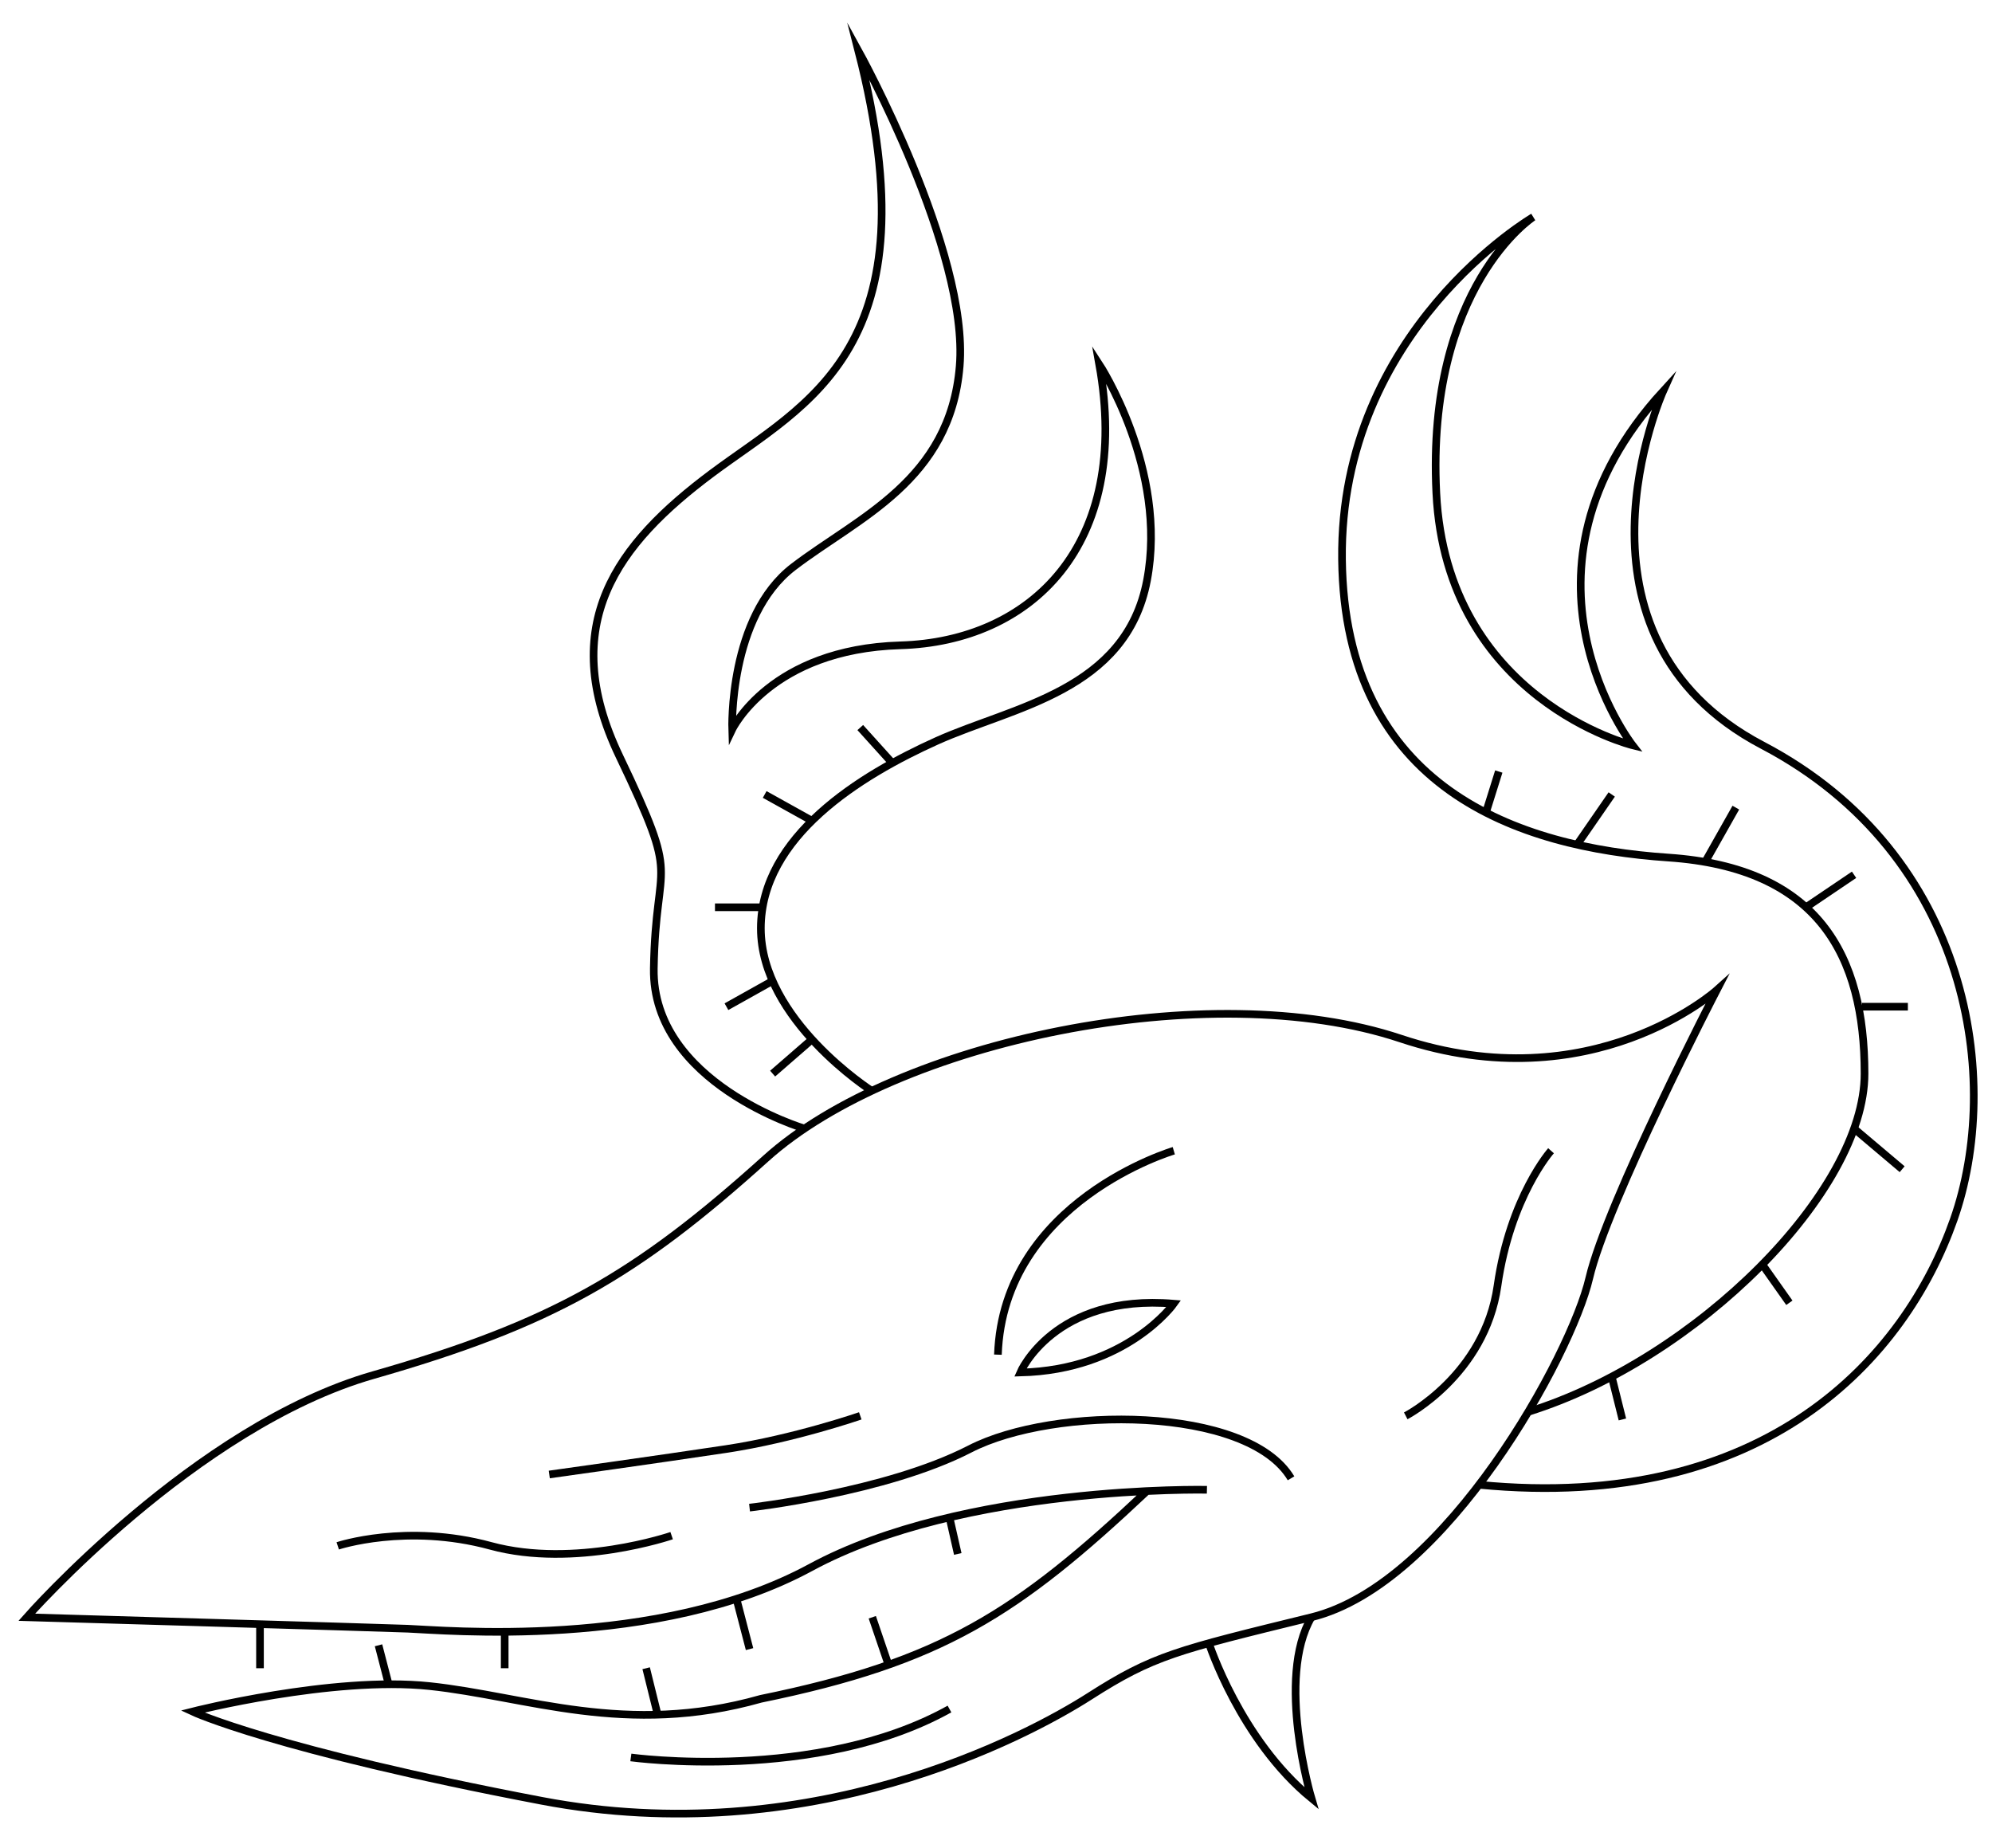 <?xml version="1.0" encoding="utf-8"?>
<!-- Generator: Adobe Illustrator 15.0.0, SVG Export Plug-In . SVG Version: 6.00 Build 0)  -->
<!DOCTYPE svg PUBLIC "-//W3C//DTD SVG 1.1//EN" "http://www.w3.org/Graphics/SVG/1.1/DTD/svg11.dtd">
<svg version="1.1" id="Layer_1" xmlns="http://www.w3.org/2000/svg" xmlns:xlink="http://www.w3.org/1999/xlink" x="0px" y="0px"
	 width="260.5px" height="241.633px" viewBox="0 0 260.5 241.633" enable-background="new 0 0 260.5 241.633" xml:space="preserve">
<path fill="none" stroke="#000000" stroke-miterlimit="10" d="M149.992,194.969c-17,16-26.825,22.33-50.491,27.164
	c-17.666,5-30.667-0.334-43.334-1.666c-12.667-1.334-31,3.332-31,3.332s10.667,5,45.667,11.668c35,6.666,63.333-8.334,71.667-13.668
	c8.334-5.333,11.333-6,29-10.332c17.667-4.334,34-34.334,36.333-44.334s16.667-37.666,16.667-37.666s-16.333,14.666-41.333,6.333
	s-66,0.333-83,15.667c-17,15.333-28,21.666-51.334,28.333S3.501,211.467,3.501,211.467s45.332,1.333,49.832,1.5
	c4.5,0.166,32.667,2.833,52.667-8c20-10.834,51.833-10.168,51.833-10.168"/>
<path fill="none" stroke="#000000" stroke-miterlimit="10" d="M105.207,147.57c0,0-19.957-5.938-19.707-20.938s3.75-10.5-4.5-27.75
	s-0.293-27.75,12.104-37s29.146-16.25,19.146-55.25c0,0,14.5,26.25,13.25,41.25s-13.25,19.75-21.75,26.25s-8,21.25-8,21.25
	s5-10.5,22-11s30.25-13,26-36.75c0,0,9,13.75,6.25,28.25s-17.5,16.5-27.5,21s-23,12.5-23,24.5s14.501,21.253,14.501,21.253"/>
<line fill="none" stroke="#000000" stroke-miterlimit="10" x1="112.5" y1="95.133" x2="116.69" y2="99.772"/>
<line fill="none" stroke="#000000" stroke-miterlimit="10" x1="100" y1="103.883" x2="106.19" y2="107.324"/>
<line fill="none" stroke="#000000" stroke-miterlimit="10" x1="93.5" y1="118.633" x2="99.5" y2="118.633"/>
<line fill="none" stroke="#000000" stroke-miterlimit="10" x1="95" y1="131.633" x2="101.039" y2="128.255"/>
<line fill="none" stroke="#000000" stroke-miterlimit="10" x1="101.039" y1="140.383" x2="106.19" y2="135.906"/>
<path fill="none" stroke="#000000" stroke-miterlimit="10" d="M199.852,184.608c22.019-6.858,43.981-28.809,43.981-44.226
	s-6-26.916-25.666-28.25s-42.334-9-42.667-39s25-44.75,25-44.75s-14.001,9.084-12.667,36.084S213.5,97.453,213.5,97.453
	s-17.667-22.654,4-46.32c0,0-14.333,31.973,13,46.32c27.333,14.347,31.333,44.014,25,62.014s-24.513,38.355-62.09,34.678"/>
<path fill="none" stroke="#000000" stroke-miterlimit="10" d="M202.833,150.467c0,0-5.334,5.999-7,17.666s-12,17-12,17"/>
<path fill="none" stroke="#000000" stroke-miterlimit="10" d="M44.167,202.133c0,0,9-3,20,0s23.666-1.334,23.666-1.334"/>
<path fill="none" stroke="#000000" stroke-miterlimit="10" d="M98.02,197.133c0,0,17.813-2,28.813-7.666
	c11-5.667,36.333-5.667,42,3.833"/>
<path fill="none" stroke="#000000" stroke-miterlimit="10" d="M71.833,192.8c0,0,14.334-2,23.167-3.333
	c8.833-1.334,17.5-4.334,17.5-4.334"/>
<path fill="none" stroke="#000000" stroke-miterlimit="10" d="M153.5,150.467c0,0-22.292,6.557-23,26.666"/>
<path fill="none" stroke="#000000" stroke-miterlimit="10" d="M153.5,170.467c0,0-6.148,8.666-20.074,9
	C133.426,179.467,137.833,169.133,153.5,170.467z"/>
<path fill="none" stroke="#000000" stroke-miterlimit="10" d="M82.5,229.8c0,0,24.332,3.333,41.666-6.333"/>
<path fill="none" stroke="#000000" stroke-miterlimit="10" d="M158.09,214.857c0,0,4.077,12.608,13.41,20.275
	c0,0-4.664-15.666,0.001-23.666"/>
<line fill="none" stroke="#000000" stroke-miterlimit="10" x1="34" y1="212.133" x2="34" y2="218.133"/>
<line fill="none" stroke="#000000" stroke-miterlimit="10" x1="49.5" y1="215.133" x2="50.824" y2="220.23"/>
<line fill="none" stroke="#000000" stroke-miterlimit="10" x1="66" y1="213.133" x2="66" y2="218.133"/>
<line fill="none" stroke="#000000" stroke-miterlimit="10" x1="84.5" y1="218.133" x2="86.002" y2="224.205"/>
<line fill="none" stroke="#000000" stroke-miterlimit="10" x1="96.31" y1="209.063" x2="98.02" y2="215.633"/>
<line fill="none" stroke="#000000" stroke-miterlimit="10" x1="114.072" y1="211.467" x2="116.188" y2="217.682"/>
<line fill="none" stroke="#000000" stroke-miterlimit="10" x1="124.166" y1="198.411" x2="125.25" y2="203.191"/>
<line fill="none" stroke="#000000" stroke-miterlimit="10" x1="210.77" y1="180.01" x2="212.167" y2="185.604"/>
<line fill="none" stroke="#000000" stroke-miterlimit="10" x1="230.459" y1="165.336" x2="234" y2="170.348"/>
<line fill="none" stroke="#000000" stroke-miterlimit="10" x1="242.461" y1="147.57" x2="248.75" y2="152.883"/>
<line fill="none" stroke="#000000" stroke-miterlimit="10" x1="243.5" y1="131.633" x2="249.5" y2="131.633"/>
<line fill="none" stroke="#000000" stroke-miterlimit="10" x1="236.169" y1="118.633" x2="242.461" y2="114.383"/>
<line fill="none" stroke="#000000" stroke-miterlimit="10" x1="227" y1="105.604" x2="222.986" y2="112.711"/>
<line fill="none" stroke="#000000" stroke-miterlimit="10" x1="210.77" y1="103.883" x2="206.236" y2="110.445"/>
<line fill="none" stroke="#000000" stroke-miterlimit="10" x1="196" y1="100.883" x2="194.32" y2="106.25"/>
</svg>
